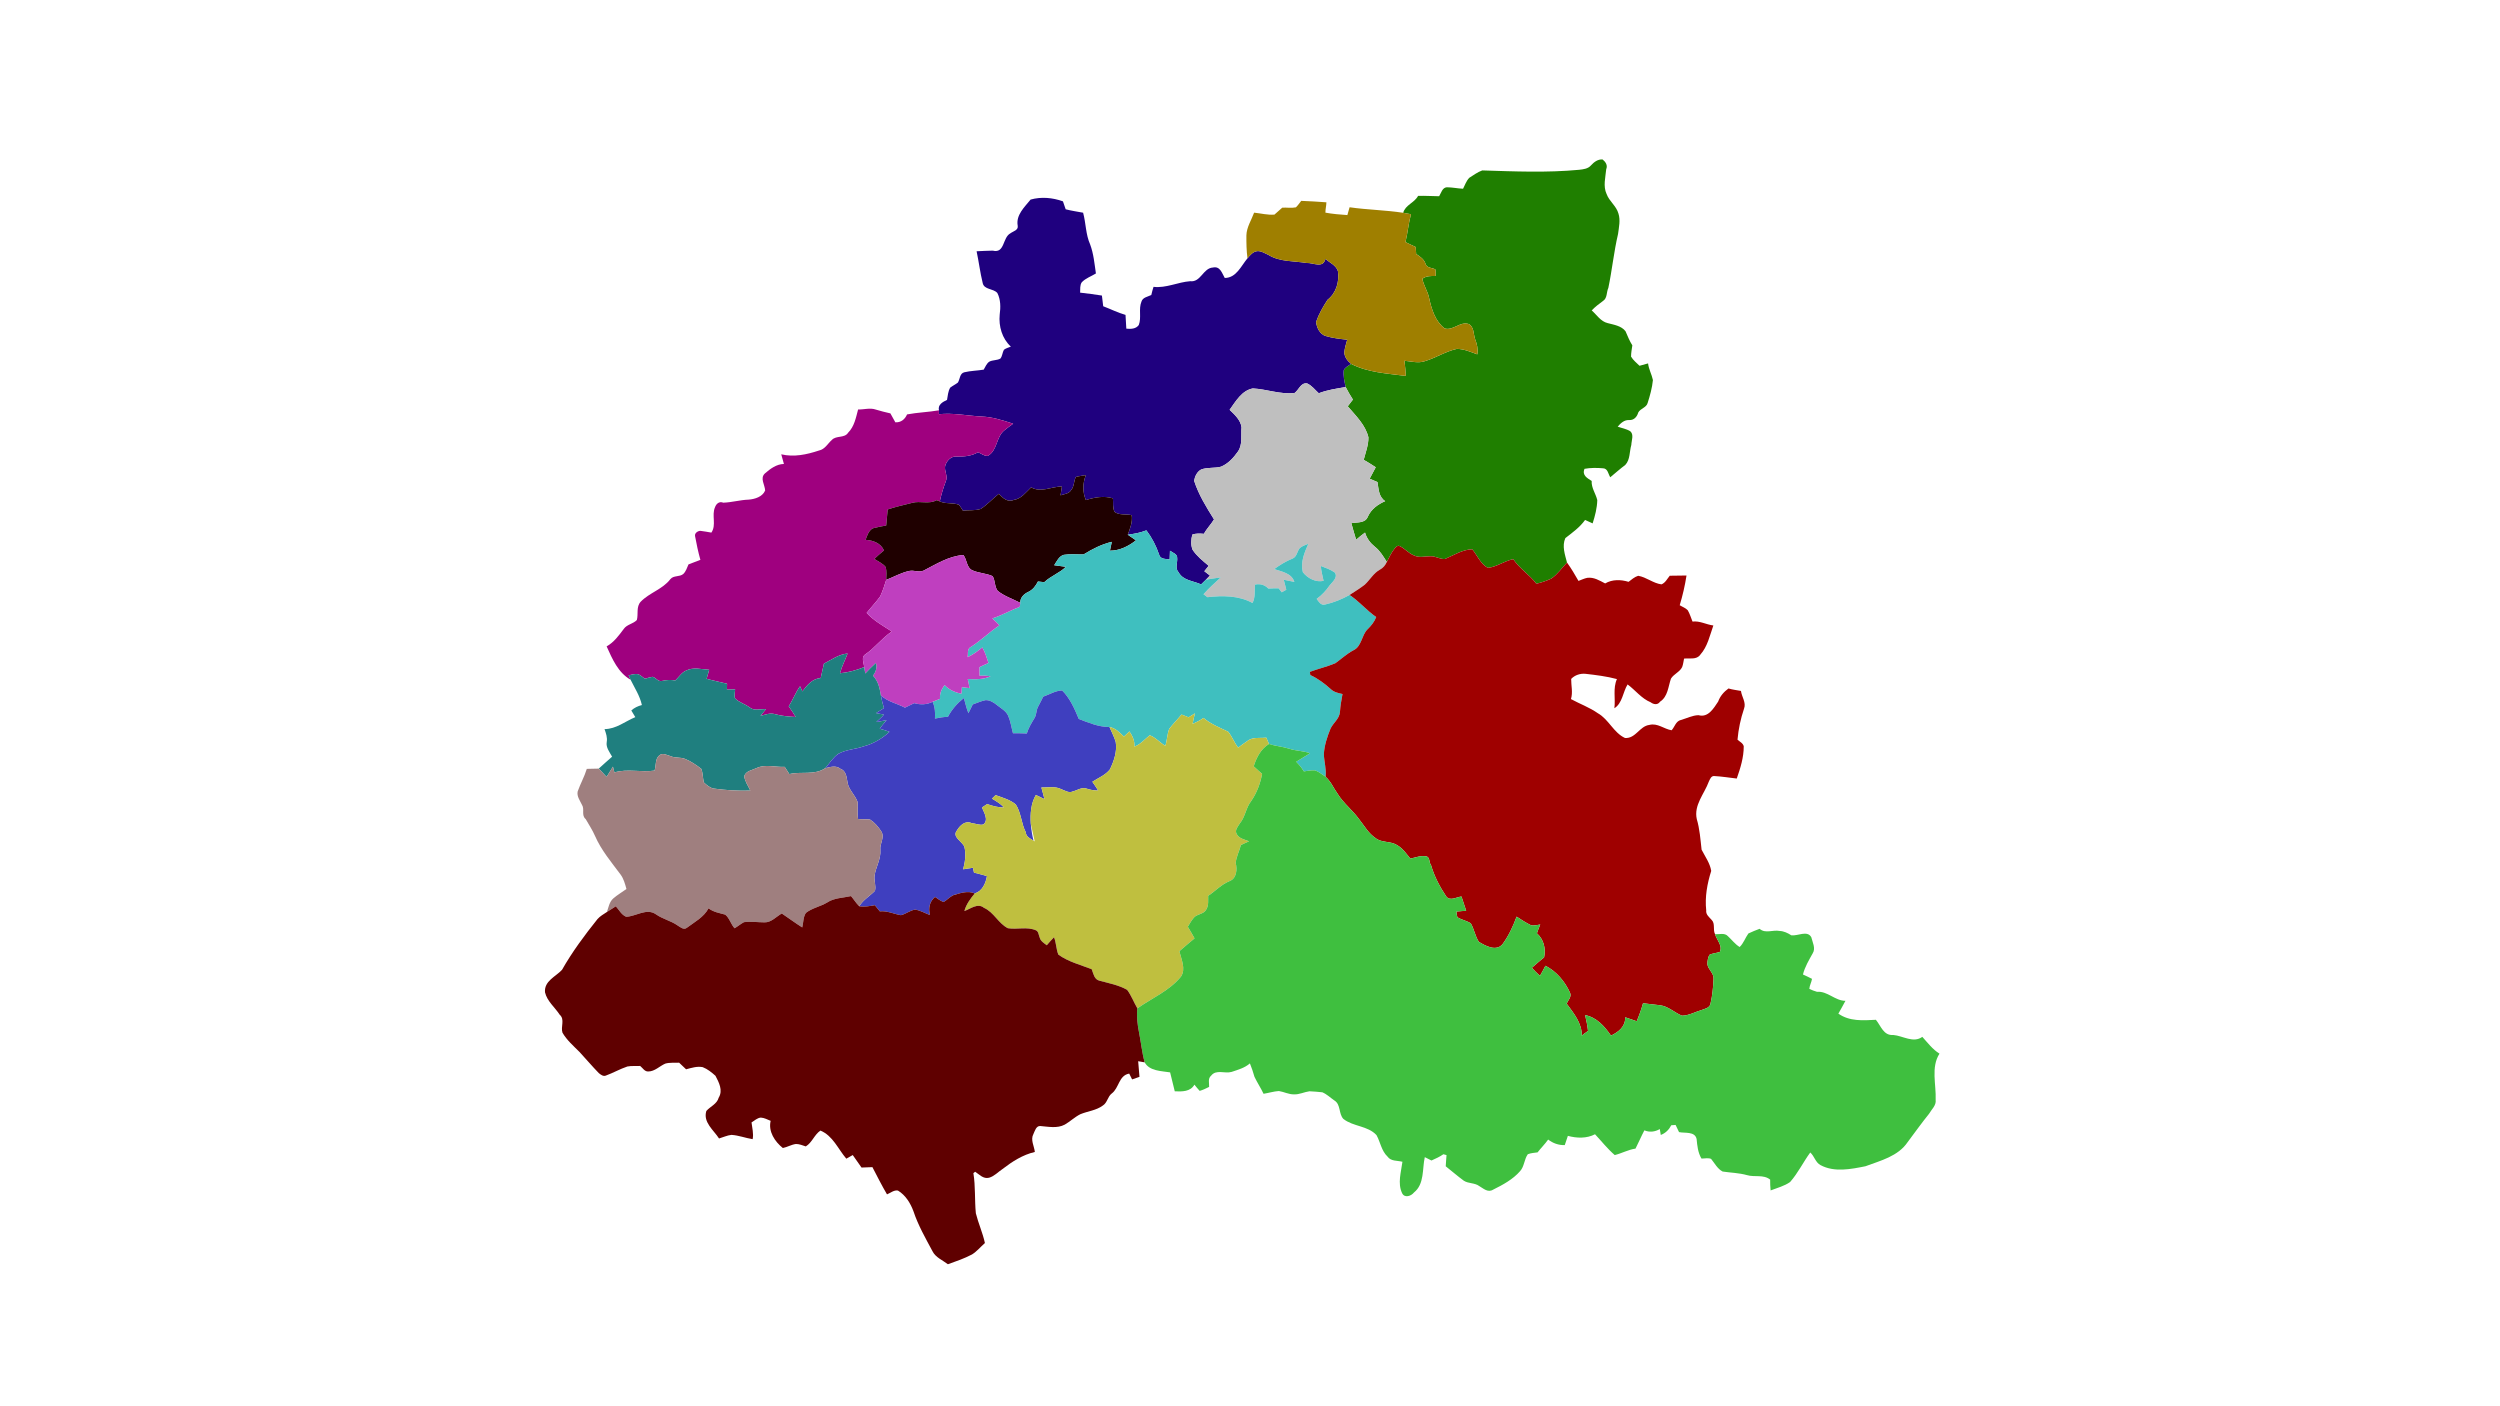 <?xml version="1.0" encoding="UTF-8" ?>
<!DOCTYPE svg PUBLIC "-//W3C//DTD SVG 1.1//EN" "http://www.w3.org/Graphics/SVG/1.1/DTD/svg11.dtd">
<svg width="1920pt" height="1080pt" viewBox="0 0 1920 1080" version="1.1" xmlns="http://www.w3.org/2000/svg">
<g id="#1f7f00ff">
<path fill="#1f7f00" opacity="1.00" d=" M 1221.89 126.99 C 1224.19 124.48 1227.16 122.17 1230.78 122.47 C 1232.98 124.23 1234.90 126.82 1233.57 129.98 C 1233.02 136.20 1231.06 143.00 1233.86 149.00 C 1235.90 154.63 1241.37 158.16 1242.97 164.02 C 1244.59 169.14 1243.33 174.53 1242.66 179.69 C 1239.45 193.36 1238.08 207.37 1235.21 221.11 C 1233.69 224.26 1234.49 228.99 1231.18 231.08 C 1228.10 233.32 1225.08 235.64 1222.44 238.39 C 1226.32 241.83 1229.33 246.88 1234.69 248.15 C 1239.41 249.42 1245.23 250.20 1248.41 254.42 C 1249.99 258.10 1251.48 261.82 1253.63 265.24 C 1253.25 268.11 1252.64 270.96 1252.65 273.87 C 1254.26 276.62 1256.87 278.69 1259.15 280.92 C 1261.33 280.32 1263.53 279.73 1265.72 279.10 C 1266.21 283.57 1268.54 287.54 1269.44 291.87 C 1268.86 297.84 1267.22 303.71 1265.41 309.42 C 1264.45 313.13 1259.86 313.62 1258.18 316.80 C 1257.21 320.25 1254.76 322.84 1251.13 322.60 C 1247.38 322.42 1244.63 325.03 1242.37 327.67 C 1245.56 328.81 1249.05 329.37 1251.99 331.15 C 1255.05 333.74 1252.96 338.27 1252.85 341.71 C 1251.37 346.70 1252.05 353.04 1248.23 357.05 C 1244.24 360.05 1240.52 363.38 1236.67 366.55 C 1235.16 364.13 1234.81 359.83 1231.27 359.66 C 1226.51 359.24 1221.60 359.20 1216.90 360.05 C 1214.81 365.14 1219.18 367.25 1222.40 369.37 C 1222.08 374.71 1225.53 379.08 1226.71 384.06 C 1226.57 390.17 1224.98 396.16 1223.14 401.96 C 1221.21 401.04 1219.26 400.21 1217.35 399.32 C 1213.30 404.99 1207.60 409.05 1202.19 413.25 C 1199.46 419.34 1201.91 426.01 1203.46 432.04 C 1199.50 436.20 1196.21 441.09 1191.41 444.36 C 1187.72 446.10 1183.87 447.35 1179.94 448.33 C 1174.66 441.39 1167.03 436.73 1162.17 429.45 C 1155.38 430.72 1149.51 435.45 1142.68 436.12 C 1137.10 433.24 1134.57 426.56 1130.67 421.85 C 1123.00 422.09 1116.50 426.45 1109.68 429.33 C 1105.92 429.55 1102.54 427.09 1098.77 427.22 C 1094.43 427.18 1089.82 428.64 1085.79 426.52 C 1081.65 424.86 1078.82 421.09 1074.76 419.33 C 1073.23 418.70 1072.16 420.18 1071.22 421.11 C 1068.61 424.22 1066.98 428.01 1065.08 431.57 C 1062.40 427.42 1059.94 423.04 1055.98 419.97 C 1052.41 417.12 1049.60 413.45 1048.35 409.01 C 1045.99 410.76 1043.68 412.56 1041.50 414.52 C 1040.14 410.30 1039.04 406.03 1037.83 401.78 C 1042.35 400.95 1048.54 402.02 1050.53 396.73 C 1053.11 390.97 1058.24 387.32 1063.84 384.88 C 1058.85 381.69 1058.76 375.46 1057.92 370.26 C 1055.87 369.40 1053.87 368.53 1051.91 367.64 C 1053.45 364.71 1055.04 361.80 1056.56 358.86 C 1053.58 356.79 1050.45 354.96 1047.32 353.15 C 1048.77 347.47 1051.06 341.78 1050.94 335.85 C 1048.70 326.36 1041.19 319.24 1035.06 312.04 C 1036.36 310.30 1037.70 308.59 1039.03 306.87 C 1037.08 303.71 1035.12 300.56 1033.46 297.25 C 1032.54 293.02 1031.46 288.64 1032.01 284.31 C 1033.06 281.99 1035.66 280.91 1037.62 279.46 C 1050.64 286.16 1065.47 286.83 1079.69 288.71 C 1079.51 284.81 1079.06 280.94 1078.61 277.07 C 1083.77 277.53 1089.19 279.16 1094.28 277.38 C 1102.73 274.85 1110.24 269.83 1118.91 267.93 C 1124.42 268.03 1129.50 270.27 1134.58 272.15 C 1135.26 268.21 1134.38 264.34 1132.95 260.68 C 1131.52 256.73 1132.23 251.18 1128.03 248.88 C 1121.45 246.54 1115.94 254.25 1109.44 252.23 C 1102.15 246.57 1099.41 237.31 1097.52 228.68 C 1096.48 223.58 1093.28 219.19 1092.39 214.07 C 1095.32 211.85 1099.09 211.92 1102.58 211.95 C 1102.57 210.28 1102.64 208.61 1102.42 206.96 C 1099.87 205.48 1095.72 206.02 1094.79 202.58 C 1093.68 199.03 1090.55 197.06 1087.64 195.09 C 1087.47 193.28 1087.33 191.49 1087.24 189.69 C 1084.62 188.44 1081.96 187.25 1079.40 185.94 C 1081.11 178.86 1081.74 171.56 1083.62 164.52 C 1081.62 164.15 1079.62 163.78 1077.64 163.42 C 1079.35 157.32 1086.32 155.77 1089.10 150.41 C 1094.49 150.31 1099.84 150.63 1105.26 150.71 C 1106.80 148.24 1107.68 144.07 1111.15 143.83 C 1115.33 143.85 1119.44 144.76 1123.63 144.95 C 1125.08 142.11 1126.13 138.91 1128.38 136.57 C 1131.59 134.56 1134.75 132.18 1138.36 130.88 C 1163.12 131.65 1188.02 132.75 1212.76 130.40 C 1216.00 130.04 1219.62 129.65 1221.89 126.99 Z" />
</g>
<g id="#1f007fff">
<path fill="#1f007f" opacity="1.00" d=" M 791.51 153.27 C 799.67 150.97 808.36 151.78 816.34 154.63 C 817.02 156.66 817.74 158.69 818.43 160.73 C 822.84 161.88 827.34 162.51 831.83 163.36 C 834.01 171.38 833.79 180.04 837.22 187.70 C 839.90 194.85 840.55 202.52 841.66 210.02 C 838.05 212.26 833.79 213.64 830.81 216.78 C 829.23 219.09 829.70 222.09 829.53 224.75 C 835.12 225.33 840.70 226.15 846.27 226.99 C 846.61 229.73 846.88 232.44 847.26 235.20 C 852.99 237.38 858.48 240.14 864.40 241.85 C 864.57 245.38 864.75 248.88 865.01 252.41 C 868.38 252.75 872.44 252.70 874.59 249.59 C 876.82 243.84 874.27 237.40 876.64 231.64 C 877.64 228.34 881.45 227.92 884.20 226.57 C 884.73 224.47 885.19 222.35 885.91 220.30 C 895.55 221.42 904.53 216.69 914.04 215.97 C 922.21 217.02 923.96 205.88 931.51 205.46 C 937.12 204.19 938.53 209.93 940.61 213.48 C 949.52 213.41 953.11 204.29 958.06 198.40 C 960.05 195.97 962.37 193.11 965.77 192.86 C 968.81 192.74 971.47 194.57 974.14 195.76 C 982.95 201.23 993.65 200.32 1003.49 201.98 C 1008.36 201.62 1016.14 206.45 1017.87 198.86 C 1021.22 201.75 1026.12 203.73 1027.53 208.25 C 1028.74 216.33 1026.16 225.13 1019.53 230.27 C 1016.09 235.60 1012.79 241.23 1010.75 247.26 C 1011.19 251.59 1013.66 256.83 1018.25 258.09 C 1023.58 259.70 1029.15 260.30 1034.67 260.91 C 1033.73 264.13 1032.71 267.37 1032.41 270.74 C 1032.62 274.37 1034.95 277.27 1037.62 279.46 C 1035.66 280.91 1033.06 281.99 1032.01 284.31 C 1031.46 288.64 1032.54 293.02 1033.46 297.25 C 1026.50 298.47 1019.43 299.42 1012.82 302.02 C 1009.93 299.41 1007.50 296.09 1003.88 294.47 C 998.92 293.69 997.55 299.48 994.23 301.80 C 983.41 303.12 972.90 298.85 962.18 298.32 C 953.66 299.89 948.98 308.32 944.35 314.74 C 948.20 318.48 952.78 322.54 953.50 328.16 C 952.91 334.38 954.53 341.34 950.71 346.81 C 947.36 351.58 943.20 356.15 937.72 358.42 C 932.73 359.77 927.36 358.76 922.50 360.57 C 919.37 362.23 917.63 365.84 917.08 369.21 C 920.51 379.86 926.46 389.50 932.37 398.91 C 930.05 402.76 926.74 405.96 924.62 409.97 C 921.63 409.78 918.52 409.50 915.67 410.60 C 914.74 414.33 914.43 418.56 915.89 422.17 C 919.06 427.09 923.80 430.78 928.24 434.53 C 927.13 435.92 926.01 437.30 924.93 438.70 C 926.35 439.81 927.78 440.92 929.22 442.04 C 928.18 443.06 927.17 444.11 926.18 445.16 C 924.94 446.39 923.67 447.59 922.45 448.83 C 916.56 446.08 908.64 445.93 905.20 439.58 C 902.18 436.39 904.45 432.27 904.09 428.54 C 904.25 425.37 900.57 424.50 898.52 422.97 C 898.41 425.19 898.34 427.43 898.29 429.66 C 895.33 429.14 891.07 429.63 890.19 425.90 C 887.94 419.21 884.68 412.95 880.43 407.31 C 875.85 409.12 870.98 410.03 866.11 410.66 C 867.88 405.82 869.95 400.91 869.13 395.65 C 864.95 394.58 859.64 395.92 855.97 393.13 C 854.40 389.92 855.05 386.19 854.73 382.74 C 847.85 380.60 840.66 381.93 833.96 384.07 C 831.32 377.94 831.47 371.05 833.93 364.90 C 831.30 365.33 828.76 365.60 826.26 366.33 C 824.56 369.51 825.11 373.55 822.62 376.38 C 820.96 379.24 817.25 379.45 814.48 380.41 C 814.80 378.14 815.17 375.88 815.56 373.62 C 807.64 373.61 799.42 378.66 791.93 374.27 C 787.98 378.02 784.29 383.14 778.53 383.95 C 773.73 386.04 770.04 382.32 767.11 379.25 C 762.37 382.99 758.27 387.56 753.21 390.87 C 748.82 392.28 744.05 391.64 739.53 392.20 C 738.55 390.62 737.60 389.00 736.36 387.62 C 731.67 385.90 726.35 387.19 721.75 385.06 C 722.92 379.77 724.50 374.58 726.43 369.51 C 728.17 365.70 725.13 361.81 725.86 357.91 C 726.89 353.93 730.39 350.18 734.80 350.61 C 740.46 350.76 746.13 350.26 751.10 347.32 C 753.57 348.21 755.85 350.39 758.60 350.14 C 766.17 346.01 764.91 335.53 771.39 330.47 C 773.54 328.66 775.83 327.03 778.12 325.41 C 770.14 322.84 762.08 320.16 753.64 319.89 C 742.79 319.28 731.96 316.94 721.08 318.12 C 721.09 317.12 721.10 316.12 721.12 315.12 C 720.07 310.81 724.06 308.64 727.32 307.13 C 727.88 303.96 728.11 300.59 729.72 297.75 C 731.58 296.26 733.79 295.28 735.67 293.80 C 737.31 291.18 737.02 286.73 740.64 285.90 C 745.50 284.74 750.56 284.71 755.48 283.88 C 756.77 281.77 757.64 279.22 759.77 277.77 C 762.42 276.36 765.71 276.87 768.31 275.37 C 769.86 273.46 769.81 270.73 771.03 268.61 C 772.57 267.40 774.56 266.96 776.34 266.20 C 769.59 260.03 766.89 250.56 767.77 241.61 C 768.54 236.09 768.57 230.10 765.96 225.03 C 762.98 221.46 755.68 222.67 754.68 217.22 C 752.72 209.23 751.74 201.02 750.03 192.97 C 754.16 192.65 758.30 192.69 762.45 192.49 C 771.79 194.87 769.85 182.45 775.96 179.21 C 778.10 177.57 782.25 176.84 781.60 173.35 C 780.10 165.15 786.88 159.00 791.51 153.27 Z" />
</g>
<g id="#9f7f00ff">
<path fill="#9f7f00" opacity="1.00" d=" M 999.35 154.26 C 1005.80 154.46 1012.21 154.94 1018.67 155.37 C 1018.64 158.05 1017.88 160.62 1017.93 163.32 C 1023.49 164.33 1029.10 164.79 1034.78 165.18 C 1035.34 163.18 1035.92 161.19 1036.48 159.18 C 1050.14 161.16 1063.98 161.31 1077.64 163.42 C 1079.62 163.78 1081.62 164.15 1083.62 164.52 C 1081.74 171.56 1081.11 178.86 1079.40 185.94 C 1081.96 187.25 1084.62 188.44 1087.24 189.69 C 1087.33 191.49 1087.47 193.28 1087.64 195.09 C 1090.55 197.06 1093.68 199.03 1094.79 202.58 C 1095.72 206.02 1099.87 205.48 1102.42 206.96 C 1102.64 208.61 1102.57 210.28 1102.58 211.95 C 1099.09 211.92 1095.32 211.85 1092.39 214.07 C 1093.28 219.19 1096.48 223.58 1097.52 228.68 C 1099.41 237.31 1102.15 246.57 1109.44 252.23 C 1115.94 254.25 1121.45 246.54 1128.03 248.88 C 1132.23 251.18 1131.52 256.73 1132.95 260.68 C 1134.38 264.34 1135.26 268.21 1134.58 272.15 C 1129.50 270.27 1124.42 268.03 1118.91 267.93 C 1110.24 269.83 1102.73 274.85 1094.28 277.38 C 1089.19 279.16 1083.77 277.53 1078.61 277.07 C 1079.06 280.94 1079.51 284.81 1079.69 288.71 C 1065.47 286.83 1050.64 286.16 1037.62 279.46 C 1034.95 277.27 1032.62 274.37 1032.41 270.74 C 1032.71 267.37 1033.73 264.13 1034.67 260.91 C 1029.15 260.30 1023.58 259.70 1018.25 258.09 C 1013.66 256.83 1011.19 251.59 1010.75 247.26 C 1012.79 241.23 1016.09 235.60 1019.53 230.27 C 1026.16 225.13 1028.74 216.33 1027.53 208.25 C 1026.12 203.73 1021.22 201.75 1017.87 198.86 C 1016.14 206.45 1008.36 201.62 1003.49 201.98 C 993.65 200.32 982.95 201.23 974.14 195.76 C 971.47 194.57 968.81 192.74 965.77 192.86 C 962.37 193.11 960.05 195.97 958.06 198.40 C 957.29 192.57 957.19 186.67 957.23 180.80 C 957.39 174.51 961.05 169.09 963.16 163.33 C 968.33 163.83 973.54 165.27 978.78 164.81 C 980.28 163.48 983.28 160.82 984.78 159.48 C 988.23 159.28 991.84 159.96 995.27 159.23 C 996.81 157.73 998.02 155.95 999.35 154.26 Z" />
</g>
<g id="#bfbfbfff">
<path fill="#bfbfbf" opacity="1.00" d=" M 994.23 301.80 C 997.55 299.48 998.92 293.69 1003.88 294.47 C 1007.50 296.09 1009.93 299.41 1012.82 302.02 C 1019.43 299.42 1026.50 298.47 1033.46 297.25 C 1035.12 300.56 1037.08 303.71 1039.03 306.87 C 1037.70 308.59 1036.36 310.30 1035.06 312.04 C 1041.19 319.24 1048.70 326.36 1050.94 335.85 C 1051.06 341.78 1048.77 347.47 1047.32 353.15 C 1050.45 354.96 1053.58 356.79 1056.56 358.86 C 1055.04 361.80 1053.45 364.71 1051.91 367.64 C 1053.87 368.53 1055.87 369.40 1057.92 370.26 C 1058.76 375.46 1058.85 381.69 1063.84 384.88 C 1058.24 387.32 1053.11 390.97 1050.53 396.73 C 1048.54 402.02 1042.35 400.95 1037.83 401.78 C 1039.04 406.03 1040.14 410.30 1041.50 414.52 C 1043.68 412.56 1045.99 410.76 1048.35 409.01 C 1049.60 413.45 1052.41 417.12 1055.98 419.97 C 1059.94 423.04 1062.40 427.42 1065.08 431.57 C 1063.98 433.99 1062.32 436.15 1059.92 437.39 C 1054.95 440.08 1052.17 445.28 1048.16 449.03 C 1044.42 451.92 1040.39 454.37 1036.44 456.95 C 1030.53 460.21 1024.17 462.87 1017.57 464.29 C 1014.44 465.17 1012.74 462.03 1011.20 459.95 C 1015.07 457.15 1018.34 453.68 1021.04 449.75 C 1023.17 446.93 1027.67 443.70 1025.18 439.76 C 1021.97 437.42 1018.10 436.10 1014.41 434.68 C 1014.59 438.57 1015.78 442.30 1016.51 446.11 C 1010.47 447.41 1004.28 444.15 1000.60 439.47 C 998.59 432.04 1001.78 424.39 1004.80 417.66 C 1002.51 418.57 1000.05 419.32 998.19 420.99 C 996.12 423.51 996.00 427.77 992.57 429.03 C 987.55 431.02 982.97 433.92 978.60 437.06 C 984.38 439.03 991.95 440.16 994.08 446.90 C 991.35 446.42 988.64 445.87 985.94 445.27 C 986.58 447.81 987.22 450.36 987.88 452.91 C 986.70 453.57 985.54 454.23 984.38 454.90 C 983.55 453.88 982.76 452.87 982.01 451.82 C 979.35 451.80 976.71 451.86 974.07 452.02 C 971.34 449.14 967.69 448.12 963.83 448.99 C 963.43 453.68 964.21 458.75 961.92 463.09 C 951.39 457.30 938.95 457.30 927.31 458.65 C 926.29 457.89 925.28 457.13 924.29 456.37 C 928.41 451.77 932.96 447.61 937.53 443.47 C 933.75 444.05 929.94 444.46 926.18 445.16 C 927.17 444.11 928.18 443.06 929.22 442.04 C 927.78 440.92 926.35 439.81 924.93 438.70 C 926.01 437.30 927.13 435.92 928.24 434.53 C 923.80 430.78 919.06 427.09 915.89 422.17 C 914.43 418.56 914.74 414.33 915.67 410.60 C 918.52 409.50 921.63 409.78 924.62 409.97 C 926.74 405.96 930.05 402.76 932.37 398.91 C 926.46 389.50 920.51 379.86 917.08 369.21 C 917.63 365.84 919.37 362.23 922.50 360.57 C 927.36 358.76 932.73 359.77 937.72 358.42 C 943.20 356.15 947.36 351.58 950.71 346.81 C 954.53 341.34 952.91 334.38 953.50 328.16 C 952.78 322.54 948.20 318.48 944.35 314.74 C 948.98 308.32 953.66 299.89 962.18 298.32 C 972.90 298.85 983.41 303.12 994.23 301.80 Z" />
</g>
<g id="#9f007fff">
<path fill="#9f007f" opacity="1.00" d=" M 659.02 314.48 C 663.51 314.61 668.21 313.00 672.62 314.56 C 676.31 315.70 680.04 316.61 683.82 317.48 C 685.10 319.76 686.37 322.04 687.62 324.34 C 691.98 324.59 695.04 321.96 696.62 318.27 C 704.73 316.74 713.00 316.53 721.12 315.12 C 721.10 316.12 721.09 317.12 721.08 318.12 C 731.96 316.94 742.79 319.28 753.64 319.89 C 762.08 320.16 770.14 322.84 778.12 325.41 C 775.83 327.03 773.54 328.66 771.39 330.47 C 764.91 335.53 766.17 346.01 758.60 350.14 C 755.85 350.39 753.57 348.21 751.10 347.32 C 746.13 350.26 740.46 350.76 734.80 350.61 C 730.39 350.18 726.89 353.93 725.86 357.91 C 725.13 361.81 728.17 365.70 726.43 369.51 C 724.50 374.58 722.92 379.77 721.75 385.06 C 720.93 384.75 720.13 384.44 719.33 384.14 C 713.47 387.50 706.69 384.43 700.52 386.20 C 694.24 387.80 687.90 389.19 681.75 391.26 C 681.47 394.34 680.90 400.50 680.61 403.58 C 677.16 404.21 673.67 404.81 670.31 405.75 C 667.04 407.63 665.98 411.35 664.75 414.62 C 670.45 414.89 676.46 417.13 678.89 422.74 C 676.35 424.83 673.85 426.95 671.49 429.24 C 674.46 431.21 677.94 432.69 680.25 435.50 C 681.03 438.67 680.76 442.06 680.62 445.32 C 679.32 449.63 677.87 453.94 675.98 458.03 C 672.80 462.46 668.98 466.42 665.59 470.69 C 671.03 476.74 678.22 480.58 684.92 485.01 C 677.29 490.02 671.98 497.58 664.41 502.65 C 661.17 504.90 663.51 509.24 663.66 512.35 C 657.72 514.77 651.49 516.43 645.11 517.06 C 646.46 511.77 649.06 506.96 650.97 501.88 C 644.20 502.55 638.61 506.64 632.76 509.69 C 631.96 513.36 631.07 517.02 630.30 520.72 C 623.73 521.30 619.90 526.26 616.21 531.00 C 615.63 529.66 615.04 528.34 614.44 527.03 C 610.95 531.81 609.00 537.50 605.73 542.42 C 607.64 545.09 609.41 547.85 611.14 550.65 C 605.71 550.33 600.24 549.94 595.00 548.41 C 591.30 547.36 587.58 548.90 584.03 549.81 C 585.46 548.11 586.87 546.38 588.26 544.64 C 584.06 544.40 579.25 546.24 575.66 543.26 C 572.06 540.60 567.38 539.47 564.34 536.13 C 563.94 533.91 564.44 531.63 564.58 529.41 C 562.48 529.53 560.38 529.57 558.28 529.63 C 558.31 528.12 558.35 526.62 558.40 525.12 C 553.16 523.79 547.86 522.78 542.67 521.31 C 543.32 518.99 543.96 516.69 544.67 514.40 C 538.85 514.03 532.53 512.21 527.03 514.96 C 523.41 516.47 521.37 520.07 518.59 522.65 C 515.20 521.89 511.73 522.22 508.37 522.97 C 505.42 523.78 503.71 520.36 501.14 519.79 C 499.15 520.09 497.24 520.75 495.32 521.28 C 493.11 519.93 491.17 517.42 488.36 517.65 C 486.46 517.73 484.62 518.26 482.78 518.67 C 483.27 519.79 483.78 520.91 484.29 522.03 C 474.72 516.63 470.21 505.99 465.89 496.42 C 471.52 493.29 475.29 488.04 479.07 482.99 C 481.50 479.52 486.27 479.15 489.10 476.19 C 490.37 471.56 488.43 466.02 492.09 462.10 C 498.80 455.18 508.91 452.56 514.86 444.76 C 517.32 441.75 521.96 443.24 524.78 440.80 C 526.82 438.82 527.65 436.00 528.76 433.47 C 531.79 432.30 534.88 431.20 537.90 429.96 C 536.20 423.95 534.93 417.82 533.80 411.69 C 533.40 409.43 535.78 407.81 537.78 407.68 C 540.61 407.95 543.50 408.60 546.34 409.04 C 550.39 403.15 546.35 395.76 549.14 389.53 C 550.01 387.04 552.30 384.75 555.46 386.06 C 562.00 385.86 568.33 383.95 574.88 383.72 C 579.71 383.36 585.56 381.57 587.63 376.73 C 587.48 372.35 583.40 367.26 587.51 363.55 C 591.58 359.99 596.42 356.43 602.05 356.32 C 601.38 353.85 600.69 351.38 600.00 348.91 C 609.75 351.25 619.68 349.09 629.03 345.98 C 633.51 345.10 635.72 340.64 638.89 337.86 C 642.23 334.26 648.62 336.71 651.36 332.32 C 656.14 327.56 657.35 320.73 659.02 314.48 Z" />
</g>
<g id="#1f0000ff">
<path fill="#1f0000" opacity="1.00" d=" M 826.26 366.33 C 828.76 365.60 831.30 365.33 833.93 364.90 C 831.47 371.05 831.32 377.94 833.96 384.07 C 840.66 381.93 847.85 380.60 854.73 382.74 C 855.05 386.19 854.40 389.92 855.97 393.13 C 859.64 395.92 864.95 394.58 869.13 395.65 C 869.95 400.91 867.88 405.82 866.11 410.66 C 868.20 412.12 870.28 413.58 872.42 414.99 C 866.62 419.51 859.96 422.93 852.43 422.92 C 852.91 420.66 853.39 418.39 853.87 416.13 C 846.11 417.95 838.92 421.64 832.18 425.80 C 827.13 425.87 822.03 425.30 817.02 426.11 C 813.25 427.14 811.60 431.11 809.62 434.10 C 812.60 434.50 815.61 434.84 818.59 435.31 C 813.72 440.17 806.96 442.35 802.01 447.12 C 800.38 446.94 798.76 446.74 797.15 446.58 C 795.45 449.98 793.09 453.07 789.54 454.68 C 786.21 456.26 783.45 459.06 783.55 462.98 C 777.76 459.95 771.30 457.93 766.20 453.74 C 763.74 450.54 764.42 445.93 762.36 442.50 C 757.54 440.28 752.04 440.24 747.17 438.16 C 742.24 436.32 742.81 429.89 739.88 426.25 C 728.68 427.05 719.01 433.27 709.27 438.24 C 705.79 439.84 701.99 437.72 698.39 438.48 C 692.13 439.76 686.54 443.08 680.62 445.32 C 680.76 442.06 681.03 438.67 680.25 435.50 C 677.94 432.69 674.46 431.21 671.49 429.24 C 673.85 426.95 676.35 424.83 678.89 422.74 C 676.46 417.13 670.45 414.89 664.75 414.62 C 665.98 411.35 667.04 407.63 670.31 405.75 C 673.67 404.81 677.16 404.21 680.61 403.58 C 680.90 400.50 681.47 394.34 681.75 391.26 C 687.90 389.19 694.24 387.80 700.52 386.20 C 706.69 384.43 713.47 387.50 719.33 384.14 C 720.13 384.44 720.93 384.75 721.75 385.06 C 726.35 387.19 731.67 385.90 736.36 387.62 C 737.60 389.00 738.55 390.62 739.53 392.20 C 744.05 391.64 748.82 392.28 753.21 390.87 C 758.27 387.56 762.37 382.99 767.11 379.25 C 770.04 382.32 773.73 386.04 778.53 383.95 C 784.29 383.14 787.98 378.02 791.93 374.27 C 799.42 378.66 807.64 373.61 815.56 373.62 C 815.17 375.88 814.80 378.14 814.48 380.41 C 817.25 379.45 820.96 379.24 822.62 376.38 C 825.11 373.55 824.56 369.51 826.26 366.33 Z" />
</g>
<g id="#3fbfbfff">
<path fill="#3fbfbf" opacity="1.00" d=" M 866.11 410.66 C 870.98 410.03 875.85 409.12 880.43 407.31 C 884.68 412.95 887.94 419.21 890.19 425.90 C 891.07 429.63 895.33 429.14 898.29 429.66 C 898.34 427.43 898.41 425.19 898.52 422.97 C 900.57 424.50 904.25 425.37 904.09 428.54 C 904.45 432.27 902.18 436.39 905.20 439.58 C 908.64 445.93 916.56 446.08 922.45 448.83 C 923.67 447.59 924.94 446.39 926.18 445.16 C 929.94 444.46 933.75 444.05 937.53 443.47 C 932.96 447.61 928.41 451.77 924.29 456.37 C 925.28 457.13 926.29 457.89 927.31 458.65 C 938.95 457.30 951.39 457.30 961.92 463.09 C 964.21 458.75 963.43 453.68 963.83 448.99 C 967.69 448.12 971.34 449.14 974.07 452.02 C 976.71 451.86 979.35 451.80 982.01 451.82 C 982.76 452.87 983.55 453.88 984.38 454.90 C 985.54 454.23 986.70 453.57 987.88 452.91 C 987.22 450.36 986.58 447.81 985.94 445.27 C 988.64 445.87 991.35 446.42 994.08 446.90 C 991.95 440.16 984.38 439.03 978.60 437.06 C 982.97 433.92 987.55 431.02 992.57 429.03 C 996.00 427.77 996.12 423.51 998.19 420.99 C 1000.05 419.32 1002.51 418.57 1004.80 417.66 C 1001.78 424.39 998.59 432.04 1000.60 439.47 C 1004.28 444.15 1010.47 447.41 1016.51 446.11 C 1015.78 442.30 1014.59 438.57 1014.41 434.68 C 1018.10 436.10 1021.97 437.42 1025.18 439.76 C 1027.67 443.70 1023.17 446.93 1021.04 449.75 C 1018.34 453.68 1015.07 457.15 1011.20 459.95 C 1012.74 462.03 1014.44 465.17 1017.57 464.29 C 1024.17 462.87 1030.53 460.21 1036.44 456.95 C 1043.92 461.81 1049.58 468.86 1056.93 473.89 C 1055.52 477.58 1053.05 480.63 1050.23 483.33 C 1045.62 487.94 1045.88 496.35 1039.47 499.40 C 1034.38 502.06 1030.19 506.04 1025.56 509.35 C 1019.20 512.07 1012.42 513.57 1005.96 516.00 C 1006.05 516.61 1006.23 517.83 1006.32 518.44 C 1012.11 521.08 1017.21 524.90 1021.92 529.14 C 1024.37 531.57 1027.78 532.32 1031.04 533.01 C 1030.18 537.58 1029.39 542.16 1029.08 546.81 C 1028.69 552.00 1023.92 555.15 1021.83 559.60 C 1019.32 565.83 1017.11 572.33 1016.73 579.10 C 1016.88 584.94 1018.74 590.68 1018.06 596.56 C 1015.34 594.84 1012.88 592.55 1009.77 591.64 C 1006.95 591.37 1004.16 592.08 1001.38 592.43 C 999.74 589.72 997.71 587.28 995.48 585.04 C 999.03 582.87 1002.52 580.67 1006.10 578.51 C 1000.97 576.58 995.36 576.77 990.19 575.02 C 985.07 573.40 979.67 573.01 974.56 571.38 C 973.87 569.76 973.19 568.14 972.53 566.52 C 967.46 567.06 961.63 565.75 957.47 569.47 C 955.21 570.98 953.05 572.59 950.88 574.22 C 947.98 570.35 946.24 565.70 943.26 561.96 C 936.74 558.85 929.91 556.09 924.31 551.41 C 921.68 553.27 918.77 554.64 915.89 556.03 C 916.41 553.28 917.02 550.55 917.71 547.84 C 916.07 548.85 914.45 549.87 912.84 550.90 C 911.02 550.18 909.21 549.48 907.41 548.76 C 904.35 552.53 900.86 555.95 897.94 559.83 C 896.33 563.98 896.39 568.57 894.96 572.79 C 890.83 570.35 887.55 566.42 883.05 564.69 C 879.11 567.65 875.97 571.77 871.15 573.42 C 871.64 569.11 869.71 565.21 867.41 561.73 C 865.98 563.05 864.58 564.39 863.18 565.73 C 859.95 562.67 856.70 559.11 852.08 558.36 C 843.73 558.34 836.13 555.10 828.50 552.14 C 825.26 544.36 821.76 536.27 815.72 530.28 C 810.50 530.38 806.03 533.41 801.22 535.02 C 799.95 537.75 798.46 540.38 797.10 543.07 C 795.76 545.70 796.12 548.91 794.52 551.45 C 792.22 555.24 789.90 559.06 788.59 563.32 C 785.01 563.22 781.50 563.07 777.95 563.15 C 776.72 558.63 776.13 553.94 774.24 549.64 C 772.49 545.86 768.61 543.91 765.52 541.41 C 763.10 539.40 760.19 537.66 756.95 537.72 C 753.53 538.38 750.35 539.91 747.06 541.03 C 745.92 543.23 744.94 545.55 743.75 547.74 C 742.22 543.97 741.33 539.98 740.24 536.07 C 735.28 540.02 730.94 544.88 728.02 550.54 C 724.64 550.60 721.32 551.18 718.03 551.87 C 718.37 547.49 718.06 543.03 716.25 538.97 C 718.16 538.23 720.06 537.47 721.97 536.71 C 721.46 532.75 723.14 529.20 725.44 526.10 C 728.92 529.75 733.47 531.86 738.39 532.75 C 738.50 531.07 738.62 529.40 738.73 527.73 C 740.73 527.91 742.71 528.20 744.70 528.48 C 744.12 526.17 743.71 523.82 743.24 521.49 C 749.16 521.81 755.30 521.89 760.81 519.34 C 757.97 518.92 755.10 518.80 752.25 518.96 C 752.15 516.75 752.12 514.56 752.17 512.39 C 754.46 511.23 756.83 510.27 759.15 509.16 C 757.74 505.13 756.62 500.91 754.39 497.23 C 750.89 500.08 747.29 502.83 743.15 504.70 C 743.60 502.26 742.71 498.99 744.93 497.26 C 753.00 492.31 759.68 485.50 767.53 480.25 C 765.75 478.44 763.94 476.68 762.13 474.93 C 769.42 472.59 776.06 468.75 783.20 465.99 C 783.30 464.98 783.42 463.98 783.55 462.98 C 783.45 459.06 786.21 456.26 789.54 454.68 C 793.09 453.07 795.45 449.98 797.15 446.58 C 798.76 446.74 800.38 446.94 802.01 447.12 C 806.96 442.35 813.72 440.17 818.59 435.31 C 815.61 434.84 812.60 434.50 809.62 434.10 C 811.60 431.11 813.25 427.14 817.02 426.11 C 822.03 425.30 827.13 425.87 832.18 425.80 C 838.92 421.64 846.11 417.95 853.87 416.13 C 853.39 418.39 852.91 420.66 852.43 422.92 C 859.96 422.93 866.62 419.51 872.42 414.99 C 870.28 413.58 868.20 412.12 866.11 410.66 Z" />
</g>
<g id="#9f0000fe">
<path fill="#9f0000" opacity="1.00" d=" M 1071.22 421.11 C 1072.16 420.18 1073.23 418.70 1074.76 419.33 C 1078.82 421.09 1081.65 424.86 1085.79 426.52 C 1089.82 428.64 1094.43 427.18 1098.77 427.22 C 1102.54 427.09 1105.92 429.55 1109.68 429.33 C 1116.50 426.45 1123.00 422.09 1130.67 421.85 C 1134.57 426.56 1137.10 433.24 1142.68 436.12 C 1149.51 435.45 1155.38 430.72 1162.17 429.45 C 1167.03 436.73 1174.66 441.39 1179.94 448.33 C 1183.87 447.35 1187.72 446.10 1191.41 444.36 C 1196.21 441.09 1199.50 436.20 1203.46 432.04 C 1206.72 436.53 1209.53 441.31 1212.28 446.14 C 1214.50 445.34 1216.65 444.25 1218.99 443.78 C 1224.10 443.08 1228.46 445.87 1232.75 448.08 C 1238.23 444.87 1244.81 445.03 1250.73 446.85 C 1253.04 445.11 1255.29 443.09 1258.11 442.21 C 1264.41 443.22 1269.56 447.96 1276.00 448.79 C 1278.96 447.67 1280.44 444.48 1282.38 442.16 C 1286.61 442.06 1290.95 442.00 1295.24 441.99 C 1294.05 449.72 1292.28 457.33 1290.02 464.81 C 1292.07 466.09 1294.52 466.88 1296.20 468.69 C 1297.80 471.39 1298.65 474.47 1299.85 477.37 C 1305.42 476.65 1310.43 479.70 1315.86 480.37 C 1313.12 488.05 1311.43 496.57 1305.81 502.82 C 1302.99 506.90 1297.54 505.33 1293.37 505.80 C 1292.90 507.96 1292.69 510.20 1291.90 512.29 C 1290.05 516.13 1285.47 517.62 1283.30 521.18 C 1281.16 527.30 1280.96 534.98 1274.90 538.92 C 1273.09 541.62 1269.94 541.05 1267.72 539.36 C 1260.61 536.44 1256.02 530.07 1249.98 525.64 C 1246.40 531.43 1246.01 540.14 1239.84 543.92 C 1240.81 536.43 1238.60 528.69 1241.80 521.53 C 1233.95 519.43 1225.86 518.43 1217.81 517.51 C 1213.77 517.05 1209.47 518.43 1206.66 521.41 C 1206.62 526.58 1208.08 531.81 1206.49 536.89 C 1213.33 540.62 1220.76 543.27 1227.17 547.78 C 1235.50 552.45 1239.23 562.74 1248.01 566.78 C 1256.26 567.32 1259.14 557.69 1266.73 556.73 C 1273.02 555.09 1277.95 559.92 1283.81 560.85 C 1286.19 558.23 1287.00 553.90 1290.88 552.95 C 1295.36 551.73 1299.73 549.35 1304.47 549.26 C 1311.92 551.36 1316.13 543.90 1319.55 538.80 C 1321.04 534.63 1323.93 531.32 1327.48 528.74 C 1330.60 529.68 1333.83 530.04 1337.06 530.64 C 1337.65 535.25 1341.25 539.56 1339.40 544.32 C 1336.80 552.01 1335.11 559.98 1334.41 568.07 C 1336.07 569.62 1338.65 570.75 1339.19 573.15 C 1339.22 581.66 1336.63 589.96 1333.83 597.92 C 1328.11 597.25 1322.40 596.33 1316.66 596.01 C 1314.15 595.70 1313.22 598.52 1312.35 600.33 C 1308.92 609.74 1300.72 618.30 1303.13 629.07 C 1305.39 636.72 1305.93 644.68 1306.82 652.55 C 1309.51 657.85 1313.26 662.86 1314.22 668.87 C 1311.12 678.68 1309.26 688.85 1310.38 699.19 C 1309.97 702.38 1312.70 704.40 1314.58 706.53 C 1317.44 709.39 1315.36 713.99 1317.15 717.42 C 1318.43 721.90 1323.21 726.33 1320.79 731.15 C 1318.15 731.97 1315.27 732.09 1312.79 733.34 C 1311.70 735.48 1311.34 737.89 1311.24 740.32 C 1311.69 744.58 1316.36 747.33 1316.00 751.81 C 1315.75 758.19 1315.11 764.62 1313.65 770.85 C 1313.07 774.13 1309.38 774.69 1306.80 775.71 C 1301.76 777.18 1297.06 779.98 1291.70 780.06 C 1285.96 777.66 1281.22 772.82 1274.88 772.03 C 1270.55 771.41 1266.17 771.14 1261.85 770.48 C 1260.54 775.20 1258.90 779.82 1256.99 784.32 C 1253.96 783.32 1251.09 782.35 1248.13 781.26 C 1248.43 788.44 1242.94 792.62 1237.24 795.36 C 1232.36 788.29 1226.24 781.30 1217.37 779.61 C 1218.26 783.63 1219.20 787.62 1219.59 791.74 C 1218.11 793.06 1216.08 793.97 1214.82 795.47 C 1214.96 785.64 1208.58 778.19 1203.18 770.77 C 1204.36 768.16 1207.28 765.33 1205.74 762.30 C 1201.76 753.69 1195.42 746.06 1186.89 741.70 C 1185.59 744.35 1184.10 746.89 1182.68 749.47 C 1180.51 747.49 1178.42 745.44 1176.47 743.25 C 1179.55 740.52 1182.66 737.85 1185.87 735.25 C 1187.34 728.47 1185.55 721.45 1180.35 716.77 C 1181.12 714.49 1181.97 712.25 1182.91 710.04 C 1180.61 710.28 1178.29 711.10 1175.98 710.69 C 1172.03 708.74 1168.39 706.40 1164.76 703.98 C 1162.03 711.37 1158.68 718.68 1154.01 725.05 C 1149.15 731.06 1140.74 726.38 1135.74 723.33 C 1132.92 719.00 1132.18 713.63 1129.59 709.17 C 1126.42 707.09 1122.58 706.44 1119.34 704.54 C 1118.81 703.11 1118.73 701.56 1118.50 700.07 C 1121.01 699.92 1123.52 699.70 1126.03 699.44 C 1124.85 695.77 1123.64 692.13 1122.40 688.50 C 1118.69 688.96 1113.65 692.27 1110.73 688.50 C 1105.73 681.04 1101.50 672.97 1099.00 664.31 C 1097.41 662.71 1098.36 658.27 1095.43 657.71 C 1091.28 656.87 1087.17 658.56 1083.16 659.43 C 1080.07 655.68 1077.27 651.50 1072.95 649.06 C 1067.92 645.78 1061.15 647.45 1056.37 643.62 C 1050.94 640.00 1047.77 634.15 1043.80 629.17 C 1038.81 622.24 1031.87 617.00 1027.34 609.72 C 1024.20 605.36 1022.15 600.19 1018.06 596.56 C 1018.74 590.68 1016.88 584.94 1016.73 579.10 C 1017.11 572.33 1019.32 565.83 1021.83 559.60 C 1023.92 555.15 1028.69 552.00 1029.08 546.81 C 1029.39 542.16 1030.18 537.58 1031.04 533.01 C 1027.78 532.32 1024.37 531.57 1021.92 529.14 C 1017.21 524.90 1012.11 521.08 1006.32 518.44 C 1006.23 517.83 1006.05 516.61 1005.96 516.00 C 1012.42 513.57 1019.20 512.07 1025.56 509.35 C 1030.19 506.04 1034.38 502.06 1039.47 499.40 C 1045.88 496.35 1045.62 487.94 1050.23 483.33 C 1053.05 480.63 1055.52 477.58 1056.93 473.89 C 1049.58 468.86 1043.92 461.81 1036.44 456.95 C 1040.39 454.37 1044.42 451.92 1048.16 449.03 C 1052.17 445.28 1054.95 440.08 1059.92 437.39 C 1062.32 436.15 1063.98 433.99 1065.08 431.57 C 1066.98 428.01 1068.61 424.22 1071.22 421.11 Z" />
</g>
<g id="#bf3fbffe">
<path fill="#bf3fbf" opacity="1.00" d=" M 709.27 438.24 C 719.01 433.27 728.68 427.05 739.88 426.25 C 742.81 429.89 742.24 436.32 747.17 438.16 C 752.04 440.24 757.54 440.28 762.36 442.50 C 764.42 445.93 763.74 450.54 766.20 453.74 C 771.30 457.93 777.76 459.95 783.55 462.98 C 783.42 463.98 783.30 464.98 783.20 465.99 C 776.06 468.75 769.42 472.59 762.13 474.93 C 763.94 476.68 765.75 478.44 767.53 480.25 C 759.68 485.50 753.00 492.31 744.93 497.26 C 742.71 498.99 743.60 502.26 743.15 504.70 C 747.29 502.83 750.89 500.08 754.39 497.23 C 756.62 500.91 757.74 505.13 759.15 509.16 C 756.83 510.27 754.46 511.23 752.17 512.39 C 752.12 514.56 752.15 516.75 752.25 518.96 C 755.10 518.80 757.97 518.92 760.81 519.34 C 755.30 521.89 749.16 521.81 743.24 521.49 C 743.71 523.82 744.12 526.17 744.70 528.48 C 742.71 528.20 740.73 527.91 738.73 527.73 C 738.62 529.40 738.50 531.07 738.39 532.75 C 733.47 531.86 728.92 529.75 725.44 526.10 C 723.14 529.20 721.46 532.75 721.97 536.71 C 720.06 537.47 718.16 538.23 716.25 538.97 C 711.85 541.26 706.88 541.37 702.15 540.03 C 699.74 541.16 697.37 542.33 694.99 543.49 C 688.88 540.20 681.73 538.96 676.51 534.07 C 675.64 528.65 674.47 523.04 670.48 518.98 C 672.55 516.08 673.83 512.71 672.67 509.16 C 669.79 511.69 667.16 514.48 664.53 517.27 C 664.23 515.62 663.95 513.99 663.66 512.35 C 663.51 509.24 661.17 504.90 664.41 502.65 C 671.98 497.58 677.29 490.02 684.92 485.01 C 678.22 480.58 671.03 476.74 665.59 470.69 C 668.98 466.42 672.80 462.46 675.98 458.03 C 677.87 453.94 679.32 449.63 680.62 445.32 C 686.54 443.08 692.13 439.76 698.39 438.48 C 701.99 437.72 705.79 439.84 709.27 438.24 Z" />
</g>
<g id="#1f7f7fff">
<path fill="#1f7f7f" opacity="1.00" d=" M 632.76 509.69 C 638.61 506.64 644.20 502.55 650.97 501.88 C 649.06 506.96 646.46 511.77 645.11 517.06 C 651.49 516.43 657.72 514.77 663.66 512.35 C 663.95 513.99 664.23 515.62 664.53 517.27 C 667.16 514.48 669.79 511.69 672.67 509.16 C 673.83 512.71 672.55 516.08 670.48 518.98 C 674.47 523.04 675.64 528.65 676.51 534.07 C 677.09 537.36 677.93 540.60 678.85 543.82 C 676.87 545.15 674.86 546.42 672.83 547.66 L 678.87 548.79 C 677.16 550.94 674.99 552.62 673.01 554.50 C 675.68 554.22 678.27 553.45 680.93 553.04 C 679.02 555.12 677.35 557.40 675.60 559.61 C 678.13 560.33 680.63 561.15 683.13 562.02 C 677.52 567.22 670.83 571.18 663.43 573.17 C 657.04 575.48 649.88 575.55 643.88 578.92 C 639.70 581.76 637.07 586.23 633.78 589.97 C 625.54 595.60 615.37 592.27 606.24 594.51 C 605.01 592.66 603.82 590.79 602.63 588.93 C 595.43 589.37 587.97 586.66 581.11 589.85 C 577.80 591.49 572.68 592.06 571.57 596.14 C 572.07 600.17 574.58 603.56 576.26 607.17 C 566.87 607.52 557.46 606.89 548.16 605.62 C 545.17 605.05 542.68 602.92 540.56 600.91 C 539.68 597.44 539.92 593.72 538.53 590.41 C 534.66 587.45 530.60 584.67 526.08 582.83 C 522.62 581.40 518.70 582.30 515.25 580.82 C 512.38 580.05 508.93 577.75 506.25 580.21 C 502.96 583.11 504.02 588.02 502.69 591.82 C 492.48 593.39 481.93 590.20 471.86 593.23 C 471.49 591.75 471.12 590.26 470.74 588.80 C 469.05 591.38 467.55 594.08 465.87 596.67 C 463.85 594.55 461.85 592.42 459.85 590.28 C 463.16 587.12 466.72 584.23 470.09 581.14 C 468.19 577.64 465.22 574.09 465.97 569.85 C 466.59 566.42 465.39 563.14 464.28 559.96 C 473.23 559.90 480.07 554.01 487.92 550.76 C 486.90 549.05 485.88 547.34 484.85 545.65 C 487.14 543.53 489.98 542.25 492.97 541.47 C 491.44 534.46 487.42 528.38 484.29 522.03 C 483.78 520.91 483.27 519.79 482.78 518.67 C 484.62 518.26 486.46 517.73 488.36 517.65 C 491.17 517.42 493.11 519.93 495.32 521.28 C 497.24 520.75 499.15 520.09 501.14 519.79 C 503.71 520.36 505.42 523.78 508.37 522.97 C 511.73 522.22 515.20 521.89 518.59 522.65 C 521.37 520.07 523.41 516.47 527.03 514.96 C 532.53 512.21 538.85 514.03 544.67 514.40 C 543.96 516.69 543.32 518.99 542.67 521.31 C 547.86 522.78 553.16 523.79 558.40 525.12 C 558.35 526.62 558.31 528.12 558.28 529.63 C 560.38 529.57 562.48 529.53 564.58 529.41 C 564.44 531.63 563.94 533.91 564.34 536.13 C 567.38 539.47 572.06 540.60 575.66 543.26 C 579.25 546.24 584.06 544.40 588.26 544.64 C 586.87 546.38 585.46 548.11 584.03 549.81 C 587.58 548.90 591.30 547.36 595.00 548.41 C 600.24 549.94 605.71 550.33 611.14 550.65 C 609.41 547.85 607.64 545.09 605.73 542.42 C 609.00 537.50 610.95 531.81 614.44 527.03 C 615.04 528.34 615.63 529.66 616.21 531.00 C 619.90 526.26 623.73 521.30 630.30 520.72 C 631.07 517.02 631.96 513.36 632.76 509.69 Z" />
</g>
<g id="#3f3fbfff">
<path fill="#3f3fbf" opacity="1.00" d=" M 801.22 535.02 C 806.03 533.41 810.50 530.38 815.72 530.28 C 821.76 536.27 825.26 544.36 828.50 552.14 C 836.13 555.10 843.73 558.34 852.08 558.36 C 853.68 562.16 855.69 565.80 856.87 569.78 C 858.05 577.06 855.55 584.31 852.49 590.80 C 849.05 595.29 843.54 597.39 838.93 600.40 C 840.45 602.59 841.97 604.79 843.39 607.07 C 840.35 607.22 837.38 606.59 834.51 605.66 C 830.81 604.33 827.35 606.99 823.87 607.85 C 820.77 609.27 817.79 607.06 814.96 606.05 C 810.23 603.65 804.83 604.99 799.78 604.80 C 800.59 607.78 801.36 610.77 802.17 613.75 C 799.98 612.63 797.76 611.57 795.55 610.53 C 791.65 617.16 791.18 625.15 791.65 632.66 C 792.04 637.02 792.67 641.39 793.77 645.65 C 791.30 644.02 788.02 642.74 787.80 639.17 C 784.29 632.41 784.31 624.26 780.15 617.87 C 775.77 614.11 769.92 612.64 764.62 610.66 C 763.68 611.55 762.75 612.45 761.82 613.35 C 765.07 615.34 768.43 617.24 771.03 620.09 C 766.57 620.23 762.29 618.95 758.14 617.52 C 756.78 618.36 755.45 619.24 754.14 620.15 C 755.72 624.10 759.41 629.62 755.32 633.17 C 752.41 633.99 749.28 632.42 746.29 632.21 C 741.28 629.85 737.14 634.05 734.85 637.91 C 731.02 642.75 738.85 646.08 740.63 650.29 C 742.06 656.01 741.17 662.01 739.71 667.62 C 742.21 667.21 744.72 666.83 747.23 666.42 C 747.48 667.66 747.75 668.91 748.01 670.17 C 751.30 671.10 754.73 671.75 757.97 672.91 C 757.00 678.47 754.44 684.40 748.59 686.16 C 743.18 683.84 737.55 685.92 732.28 687.45 C 729.45 688.73 727.38 691.19 724.73 692.74 C 722.27 691.95 720.23 690.28 718.13 688.86 C 713.93 692.27 712.77 697.51 714.25 702.78 C 710.47 701.38 706.91 699.22 702.91 698.59 C 698.93 699.05 695.71 702.00 691.89 702.86 C 686.47 701.96 681.33 699.32 675.69 699.93 C 674.37 698.38 673.12 696.78 671.87 695.20 C 667.93 695.89 663.91 696.63 659.91 696.00 C 662.89 691.03 668.06 688.19 671.97 684.14 C 672.97 680.46 671.19 676.48 671.64 672.67 C 672.54 665.93 676.67 659.82 676.11 652.87 C 675.46 647.86 679.86 643.11 676.70 638.33 C 674.44 634.91 671.67 631.62 668.19 629.42 C 665.15 629.04 662.05 629.46 659.01 628.99 C 658.24 624.67 659.00 620.26 658.64 615.93 C 656.77 610.56 651.79 606.62 650.90 600.86 C 650.19 596.92 649.89 592.03 645.44 590.43 C 641.99 587.60 637.58 589.06 633.78 589.97 C 637.07 586.23 639.70 581.76 643.88 578.92 C 649.88 575.55 657.04 575.48 663.43 573.17 C 670.83 571.18 677.52 567.22 683.13 562.02 C 680.63 561.15 678.13 560.33 675.60 559.61 C 677.35 557.40 679.02 555.12 680.93 553.04 C 678.27 553.45 675.68 554.22 673.01 554.50 C 674.99 552.62 677.16 550.94 678.87 548.79 L 672.83 547.66 C 674.86 546.42 676.87 545.15 678.85 543.82 C 677.93 540.60 677.09 537.36 676.51 534.07 C 681.73 538.96 688.88 540.20 694.99 543.49 C 697.37 542.33 699.74 541.16 702.15 540.03 C 706.88 541.37 711.85 541.26 716.25 538.97 C 718.06 543.03 718.37 547.49 718.03 551.87 C 721.32 551.18 724.64 550.60 728.02 550.54 C 730.94 544.88 735.28 540.02 740.24 536.07 C 741.33 539.98 742.22 543.97 743.75 547.74 C 744.94 545.55 745.92 543.23 747.06 541.03 C 750.35 539.91 753.53 538.38 756.95 537.72 C 760.19 537.66 763.10 539.40 765.52 541.41 C 768.61 543.91 772.49 545.86 774.24 549.64 C 776.13 553.94 776.72 558.63 777.95 563.15 C 781.50 563.07 785.01 563.22 788.59 563.32 C 789.90 559.06 792.22 555.24 794.52 551.45 C 796.12 548.91 795.76 545.70 797.10 543.07 C 798.46 540.38 799.95 537.75 801.22 535.02 Z" />
</g>
<g id="#bfbf3fff">
<path fill="#bfbf3f" opacity="1.00" d=" M 907.41 548.76 C 909.21 549.48 911.02 550.18 912.84 550.90 C 914.45 549.87 916.07 548.85 917.71 547.84 C 917.02 550.55 916.41 553.28 915.89 556.03 C 918.77 554.64 921.68 553.27 924.31 551.41 C 929.91 556.09 936.74 558.85 943.26 561.96 C 946.24 565.70 947.98 570.35 950.88 574.22 C 953.05 572.59 955.21 570.98 957.47 569.47 C 961.63 565.75 967.46 567.06 972.53 566.52 C 973.19 568.14 973.87 569.76 974.56 571.38 C 968.31 575.21 964.98 581.79 962.83 588.55 C 965.01 590.44 967.16 592.38 969.30 594.33 C 967.95 601.70 965.28 608.82 961.03 615.03 C 956.89 620.17 956.45 627.16 952.28 632.27 C 950.85 634.61 948.21 637.38 949.66 640.29 C 951.42 644.04 955.84 644.72 959.28 646.11 C 957.20 647.06 955.11 647.99 953.04 648.95 C 951.86 653.58 949.45 657.99 949.02 662.76 C 950.28 667.66 949.77 674.62 944.31 676.69 C 938.03 679.21 933.45 684.31 927.90 687.98 C 927.77 691.45 928.37 695.23 926.48 698.36 C 924.64 702.20 919.50 701.75 916.89 704.74 C 915.06 706.87 913.69 709.34 912.25 711.74 C 914.05 714.67 915.72 717.67 917.42 720.66 C 913.49 723.84 909.68 727.20 905.83 730.48 C 907.09 736.66 910.94 744.01 907.02 750.00 C 898.10 760.96 884.78 766.46 873.48 774.43 C 870.76 769.74 868.87 764.56 865.64 760.21 C 859.07 756.49 851.48 755.10 844.24 753.14 C 840.32 752.13 839.69 747.62 838.46 744.40 C 829.81 740.97 820.39 738.67 812.81 733.14 C 811.07 728.89 811.22 724.11 809.49 719.83 C 807.56 721.81 805.67 723.83 803.92 725.97 C 801.81 724.29 799.13 722.83 798.47 720.01 C 797.61 718.13 797.71 715.35 795.53 714.46 C 788.70 711.53 781.09 714.06 774.05 712.88 C 766.68 709.15 763.33 700.60 755.69 697.22 C 750.84 693.22 745.26 698.09 740.64 699.69 C 742.01 694.51 745.26 690.23 748.59 686.16 C 754.44 684.40 757.00 678.47 757.97 672.91 C 754.73 671.75 751.30 671.10 748.01 670.17 C 747.75 668.91 747.48 667.66 747.23 666.42 C 744.72 666.83 742.21 667.21 739.71 667.62 C 741.17 662.01 742.06 656.01 740.63 650.29 C 738.85 646.08 731.02 642.75 734.85 637.91 C 737.14 634.05 741.28 629.85 746.29 632.21 C 749.28 632.42 752.41 633.99 755.32 633.17 C 759.41 629.62 755.72 624.10 754.14 620.15 C 755.45 619.24 756.78 618.36 758.14 617.52 C 762.29 618.95 766.57 620.23 771.03 620.09 C 768.43 617.24 765.07 615.34 761.82 613.35 C 762.75 612.45 763.68 611.55 764.62 610.66 C 769.92 612.64 775.77 614.11 780.15 617.87 C 784.31 624.26 784.29 632.41 787.80 639.17 C 788.02 642.74 791.30 644.02 793.77 645.65 L 794.66 646.21 C 793.68 641.65 792.60 637.19 791.65 632.66 C 791.18 625.15 791.65 617.16 795.55 610.53 C 797.76 611.57 799.98 612.63 802.17 613.75 C 801.36 610.77 800.59 607.78 799.78 604.80 C 804.83 604.99 810.23 603.65 814.96 606.05 C 817.79 607.06 820.77 609.27 823.87 607.85 C 827.35 606.99 830.81 604.33 834.51 605.66 C 837.38 606.59 840.35 607.22 843.39 607.07 C 841.97 604.79 840.45 602.59 838.93 600.40 C 843.54 597.39 849.05 595.29 852.49 590.80 C 855.55 584.31 858.05 577.06 856.87 569.78 C 855.69 565.80 853.68 562.16 852.08 558.36 C 856.70 559.11 859.95 562.67 863.18 565.73 C 864.58 564.39 865.98 563.05 867.41 561.73 C 869.71 565.21 871.64 569.11 871.15 573.42 C 875.97 571.77 879.11 567.65 883.05 564.69 C 887.55 566.42 890.83 570.35 894.96 572.79 C 896.39 568.57 896.33 563.98 897.94 559.83 C 900.86 555.95 904.35 552.53 907.41 548.76 Z" />
</g>
<g id="#3fbf3fff">
<path fill="#3fbf3f" opacity="1.00" d=" M 962.83 588.55 C 964.98 581.79 968.31 575.21 974.56 571.38 C 979.67 573.01 985.07 573.40 990.19 575.02 C 995.36 576.77 1000.97 576.58 1006.10 578.51 C 1002.52 580.67 999.03 582.87 995.48 585.04 C 997.71 587.28 999.74 589.72 1001.38 592.43 C 1004.16 592.08 1006.95 591.37 1009.77 591.64 C 1012.88 592.55 1015.34 594.84 1018.06 596.56 C 1022.15 600.19 1024.20 605.36 1027.34 609.72 C 1031.87 617.00 1038.81 622.24 1043.80 629.17 C 1047.77 634.15 1050.94 640.00 1056.37 643.62 C 1061.15 647.45 1067.92 645.78 1072.95 649.06 C 1077.27 651.50 1080.07 655.68 1083.16 659.43 C 1087.17 658.56 1091.28 656.87 1095.43 657.71 C 1098.36 658.27 1097.41 662.71 1099.00 664.31 C 1101.50 672.97 1105.73 681.04 1110.73 688.50 C 1113.65 692.27 1118.69 688.96 1122.40 688.50 C 1123.64 692.13 1124.85 695.77 1126.03 699.44 C 1123.52 699.70 1121.01 699.92 1118.50 700.07 C 1118.73 701.56 1118.81 703.11 1119.34 704.54 C 1122.58 706.44 1126.42 707.09 1129.59 709.17 C 1132.18 713.63 1132.92 719.00 1135.74 723.33 C 1140.74 726.38 1149.15 731.06 1154.01 725.05 C 1158.68 718.68 1162.03 711.37 1164.76 703.98 C 1168.39 706.40 1172.03 708.74 1175.98 710.69 C 1178.29 711.10 1180.61 710.28 1182.91 710.04 C 1181.97 712.25 1181.12 714.49 1180.35 716.77 C 1185.55 721.45 1187.34 728.47 1185.87 735.25 C 1182.66 737.85 1179.55 740.52 1176.47 743.25 C 1178.42 745.44 1180.51 747.49 1182.68 749.47 C 1184.10 746.89 1185.59 744.35 1186.89 741.70 C 1195.42 746.06 1201.76 753.69 1205.74 762.30 C 1207.28 765.33 1204.36 768.16 1203.18 770.77 C 1208.58 778.19 1214.96 785.64 1214.82 795.47 C 1216.08 793.97 1218.11 793.06 1219.59 791.74 C 1219.20 787.62 1218.26 783.63 1217.37 779.61 C 1226.24 781.30 1232.36 788.29 1237.24 795.36 C 1242.94 792.62 1248.43 788.44 1248.13 781.26 C 1251.09 782.35 1253.96 783.32 1256.99 784.32 C 1258.90 779.82 1260.54 775.20 1261.85 770.48 C 1266.17 771.14 1270.55 771.41 1274.88 772.03 C 1281.22 772.82 1285.96 777.66 1291.70 780.06 C 1297.06 779.98 1301.76 777.18 1306.80 775.71 C 1309.38 774.69 1313.07 774.13 1313.65 770.85 C 1315.11 764.62 1315.75 758.19 1316.00 751.81 C 1316.36 747.33 1311.69 744.58 1311.24 740.32 C 1311.34 737.89 1311.70 735.48 1312.79 733.34 C 1315.27 732.09 1318.15 731.97 1320.79 731.15 C 1323.21 726.33 1318.43 721.90 1317.15 717.42 C 1320.38 717.73 1324.51 716.20 1327.00 718.96 C 1330.03 721.71 1332.50 725.15 1336.06 727.31 C 1339.08 724.41 1340.35 720.26 1342.76 716.91 C 1345.54 715.57 1348.49 714.42 1351.39 713.32 C 1355.80 717.25 1361.55 713.92 1366.68 714.97 C 1369.99 715.09 1373.00 716.55 1375.75 718.33 C 1380.61 718.99 1388.10 714.25 1391.09 719.82 C 1391.96 723.60 1394.62 728.31 1392.17 732.13 C 1389.28 737.36 1386.12 742.54 1384.67 748.41 C 1387.00 749.46 1389.33 750.56 1391.62 751.75 C 1391.24 754.45 1389.77 756.63 1389.56 759.47 C 1391.46 760.38 1393.44 761.13 1395.49 761.72 C 1403.51 761.02 1409.23 768.59 1417.30 768.64 C 1415.57 771.97 1413.69 775.21 1411.87 778.48 C 1420.48 784.54 1430.80 783.72 1440.68 783.20 C 1444.49 787.73 1446.51 795.52 1454.01 794.86 C 1461.48 795.49 1469.45 801.34 1476.33 796.30 C 1480.47 800.85 1484.21 805.92 1489.53 809.20 C 1482.80 819.64 1487.10 833.08 1486.58 844.68 C 1487.17 848.98 1483.40 852.04 1481.47 855.44 C 1475.78 862.48 1470.54 869.87 1465.10 877.10 C 1457.82 888.02 1444.19 891.38 1432.67 895.68 C 1421.45 897.92 1408.77 900.50 1398.21 894.83 C 1394.22 892.78 1393.42 887.82 1390.27 885.11 C 1384.89 892.50 1380.86 900.90 1374.80 907.79 C 1370.34 910.93 1364.87 912.30 1359.84 914.26 C 1359.58 911.49 1359.41 908.72 1359.48 905.95 C 1354.35 901.79 1347.52 904.26 1341.68 902.50 C 1335.59 900.77 1329.19 900.68 1322.98 899.74 C 1318.98 897.67 1316.83 893.31 1314.10 890.00 C 1311.78 889.10 1309.13 889.80 1306.72 889.78 C 1303.99 885.16 1303.50 879.95 1303.00 874.78 C 1301.70 868.67 1293.93 870.46 1289.50 869.45 C 1288.59 867.62 1287.74 865.77 1286.86 863.95 C 1285.74 864.03 1284.63 864.11 1283.54 864.19 C 1281.80 867.58 1279.09 870.31 1275.48 871.64 C 1275.21 870.12 1274.96 868.61 1274.72 867.11 C 1271.05 869.28 1266.86 869.79 1262.88 868.10 C 1260.45 872.70 1258.45 877.50 1256.07 882.13 C 1250.51 882.93 1245.54 885.76 1240.13 887.10 C 1234.55 882.30 1230.00 876.47 1224.98 871.11 C 1218.54 874.46 1210.97 874.19 1204.12 872.34 C 1203.33 874.71 1202.49 877.06 1201.74 879.44 C 1197.04 879.58 1192.69 878.03 1188.98 875.18 C 1186.53 878.68 1183.45 881.65 1180.86 885.02 C 1178.34 885.37 1175.74 885.51 1173.36 886.44 C 1170.57 890.32 1170.73 895.79 1167.46 899.41 C 1161.89 905.81 1154.23 909.91 1146.75 913.64 C 1142.65 916.19 1139.31 912.74 1136.04 910.89 C 1132.58 908.29 1127.79 909.12 1124.21 906.79 C 1119.42 903.30 1114.97 899.37 1110.32 895.71 C 1110.44 892.78 1110.76 890.01 1110.93 887.12 C 1110.11 886.89 1109.31 886.66 1108.52 886.45 C 1105.68 888.45 1102.51 889.86 1099.36 891.27 C 1097.61 890.47 1095.90 889.59 1094.24 888.68 C 1092.19 897.78 1094.10 909.32 1085.91 915.86 C 1083.69 918.66 1078.62 920.36 1076.76 916.24 C 1073.24 908.67 1076.05 900.10 1077.07 892.24 C 1073.17 891.22 1068.19 891.96 1065.66 888.30 C 1060.91 883.81 1060.17 877.21 1057.15 871.77 C 1050.44 864.49 1039.24 865.32 1031.69 859.31 C 1027.99 855.35 1029.81 848.26 1024.86 845.20 C 1021.76 843.09 1019.03 840.34 1015.55 838.88 C 1012.28 838.44 1008.96 838.34 1005.67 838.10 C 1001.64 838.64 997.84 840.70 993.69 840.48 C 989.69 840.51 986.06 838.52 982.19 837.91 C 978.19 838.16 974.35 839.40 970.41 840.03 C 968.32 835.56 965.54 831.45 963.44 827.01 C 962.42 823.47 961.32 820.07 959.93 816.69 C 955.94 820.18 950.76 821.59 945.84 823.23 C 940.61 824.76 934.05 821.06 930.13 826.13 C 927.51 828.30 928.73 831.84 928.61 834.74 C 926.25 835.91 923.88 837.09 921.35 837.80 C 919.88 836.31 918.66 834.61 917.32 833.02 C 914.20 838.50 907.88 838.36 902.22 838.14 C 901.00 833.30 899.78 828.45 898.65 823.59 C 892.02 822.50 882.78 822.66 879.11 815.89 C 877.01 808.40 876.32 800.59 874.79 793.00 C 873.58 786.90 872.81 780.63 873.48 774.43 C 884.78 766.46 898.10 760.96 907.02 750.00 C 910.94 744.01 907.09 736.66 905.83 730.48 C 909.68 727.20 913.49 723.84 917.42 720.66 C 915.72 717.67 914.05 714.67 912.25 711.74 C 913.69 709.34 915.06 706.87 916.89 704.74 C 919.50 701.75 924.64 702.20 926.48 698.36 C 928.37 695.23 927.77 691.45 927.90 687.98 C 933.45 684.31 938.03 679.21 944.31 676.69 C 949.77 674.62 950.28 667.66 949.02 662.76 C 949.45 657.99 951.86 653.58 953.04 648.95 C 955.11 647.99 957.20 647.06 959.28 646.11 C 955.84 644.72 951.42 644.04 949.66 640.29 C 948.21 637.38 950.85 634.61 952.28 632.27 C 956.45 627.16 956.89 620.17 961.03 615.03 C 965.28 608.82 967.95 601.70 969.30 594.33 C 967.16 592.38 965.01 590.44 962.83 588.55 Z" />
</g>
<g id="#9f7f7fff">
<path fill="#9f7f7f" opacity="1.00" d=" M 506.25 580.21 C 508.93 577.75 512.38 580.05 515.25 580.82 C 518.70 582.30 522.62 581.40 526.08 582.83 C 530.60 584.67 534.66 587.45 538.53 590.41 C 539.92 593.72 539.68 597.44 540.56 600.91 C 542.68 602.92 545.17 605.05 548.16 605.62 C 557.46 606.89 566.87 607.52 576.26 607.17 C 574.58 603.56 572.07 600.17 571.57 596.14 C 572.68 592.06 577.80 591.49 581.11 589.85 C 587.97 586.66 595.43 589.37 602.63 588.93 C 603.82 590.79 605.01 592.66 606.24 594.51 C 615.37 592.27 625.54 595.60 633.78 589.97 C 637.58 589.06 641.99 587.60 645.44 590.43 C 649.89 592.03 650.19 596.92 650.90 600.86 C 651.79 606.62 656.77 610.56 658.64 615.93 C 659.00 620.26 658.24 624.67 659.01 628.99 C 662.05 629.46 665.15 629.04 668.19 629.42 C 671.67 631.62 674.44 634.91 676.70 638.33 C 679.86 643.11 675.46 647.86 676.11 652.87 C 676.67 659.82 672.54 665.93 671.64 672.67 C 671.19 676.48 672.97 680.46 671.97 684.14 C 668.06 688.19 662.89 691.03 659.91 696.00 C 657.47 693.67 655.76 690.73 653.57 688.20 C 647.39 689.62 640.61 689.53 635.17 693.18 C 629.99 696.26 623.73 697.33 618.96 701.09 C 616.76 704.33 617.07 708.57 616.12 712.27 C 610.76 708.88 605.67 705.10 600.42 701.56 C 596.09 703.98 592.35 708.55 587.07 708.37 C 581.83 708.33 576.55 707.55 571.33 708.23 C 568.80 709.59 566.62 711.48 564.14 712.92 C 561.28 709.76 560.31 705.16 556.98 702.44 C 552.56 701.21 547.91 700.49 544.16 697.60 C 540.52 704.43 533.49 708.05 527.53 712.52 C 525.09 714.50 522.40 711.97 520.33 710.71 C 515.22 707.12 508.91 705.84 503.80 702.21 C 496.63 697.14 488.36 703.85 480.89 704.08 C 477.28 702.60 475.47 698.80 472.95 696.04 C 470.68 697.51 468.41 698.97 466.12 700.40 C 467.35 696.81 467.97 692.67 470.97 690.02 C 474.11 687.29 477.74 685.19 481.11 682.75 C 480.03 678.83 478.97 674.78 476.49 671.49 C 469.45 662.04 461.73 652.90 456.98 642.01 C 455.01 637.47 452.26 633.36 449.83 629.08 C 446.22 626.11 449.19 621.49 446.94 618.09 C 445.43 614.89 442.86 611.58 443.65 607.85 C 445.71 601.95 448.85 596.48 450.66 590.49 C 453.70 590.39 456.79 590.37 459.85 590.28 C 461.85 592.42 463.85 594.55 465.87 596.67 C 467.55 594.08 469.05 591.38 470.74 588.80 C 471.12 590.26 471.49 591.75 471.86 593.23 C 481.93 590.20 492.48 593.39 502.69 591.82 C 504.02 588.02 502.96 583.11 506.25 580.21 Z" />
</g>
<g id="#5f0000ff">
<path fill="#5f0000" opacity="1.00" d=" M 732.28 687.45 C 737.55 685.92 743.18 683.84 748.59 686.16 C 745.26 690.23 742.01 694.51 740.64 699.69 C 745.26 698.09 750.84 693.22 755.69 697.22 C 763.33 700.60 766.68 709.15 774.05 712.88 C 781.09 714.06 788.70 711.53 795.53 714.46 C 797.71 715.35 797.61 718.13 798.47 720.01 C 799.13 722.83 801.81 724.29 803.92 725.97 C 805.67 723.83 807.56 721.81 809.49 719.83 C 811.22 724.11 811.07 728.89 812.81 733.14 C 820.39 738.67 829.81 740.97 838.46 744.40 C 839.69 747.62 840.32 752.13 844.24 753.14 C 851.48 755.10 859.07 756.49 865.64 760.21 C 868.87 764.56 870.76 769.74 873.48 774.43 C 872.81 780.63 873.58 786.90 874.79 793.00 C 876.32 800.59 877.01 808.40 879.11 815.89 C 877.43 815.58 875.77 815.29 874.12 815.01 C 874.34 819.01 874.89 823.00 875.12 827.02 C 873.23 827.71 871.34 828.32 869.46 828.99 C 868.71 827.49 867.95 825.99 867.23 824.51 C 859.09 826.00 859.55 835.58 853.79 839.82 C 850.63 842.25 850.44 846.90 846.99 849.04 C 841.94 852.84 835.32 853.36 829.65 855.74 C 825.37 857.89 821.90 861.31 817.76 863.69 C 811.93 866.80 805.14 865.29 798.88 864.78 C 795.69 864.63 794.72 868.75 793.66 870.95 C 791.24 875.35 794.28 880.20 794.76 884.71 C 785.44 886.86 777.32 892.12 769.84 897.88 C 766.47 900.11 763.59 903.38 759.59 904.50 C 755.16 905.59 752.18 902.04 748.94 899.90 C 748.59 900.17 747.90 900.69 747.56 900.96 C 749.24 911.16 748.44 921.54 749.45 931.81 C 751.36 939.53 754.73 946.84 756.41 954.65 C 753.09 957.55 750.27 961.07 746.50 963.42 C 740.59 966.53 734.26 968.71 727.99 970.94 C 723.90 967.78 718.53 965.76 716.14 960.92 C 710.82 950.96 705.14 941.09 701.57 930.35 C 699.27 924.06 695.46 917.88 689.64 914.36 C 686.64 913.73 683.91 916.19 681.22 917.28 C 677.22 910.45 673.64 903.38 670.01 896.36 C 667.20 896.42 664.43 896.57 661.65 896.68 C 659.44 893.45 657.11 890.28 654.91 887.08 C 653.24 887.97 651.60 888.91 649.97 889.86 C 643.63 882.45 639.68 872.27 630.10 868.28 C 625.43 871.37 623.76 877.45 618.85 880.45 C 616.38 879.68 613.91 878.55 611.29 878.58 C 607.78 879.04 604.68 880.97 601.24 881.68 C 595.09 876.82 589.90 868.96 591.87 860.81 C 589.41 859.82 587.00 858.46 584.32 858.31 C 581.54 858.54 579.46 860.67 577.17 862.02 C 577.66 866.24 578.89 870.61 578.04 874.88 C 572.56 874.04 567.31 871.92 561.75 871.59 C 558.44 871.93 555.39 873.44 552.22 874.35 C 548.13 867.93 539.79 861.93 542.47 853.22 C 545.54 849.71 550.62 847.95 551.96 843.00 C 555.40 837.39 552.14 831.31 549.48 826.21 C 546.56 823.59 543.37 821.00 539.68 819.57 C 535.38 818.70 531.05 820.15 526.91 821.22 C 525.09 819.53 523.34 817.83 521.57 816.14 C 518.04 816.35 514.37 815.86 510.92 816.86 C 506.57 818.74 502.88 822.89 497.85 822.90 C 495.03 823.04 493.59 820.17 491.63 818.65 C 488.36 818.84 485.04 818.44 481.82 819.07 C 476.11 820.98 470.87 824.03 465.22 826.08 C 463.24 826.84 461.30 825.31 459.87 824.13 C 454.76 818.88 450.05 813.29 445.08 807.93 C 440.44 803.27 435.33 798.87 431.99 793.13 C 430.43 788.54 434.05 782.92 429.81 779.25 C 426.09 773.53 420.19 768.97 418.56 762.08 C 417.82 753.43 426.71 750.12 431.61 744.85 C 439.45 731.04 448.96 718.24 458.87 705.86 C 460.89 703.56 463.61 702.08 466.12 700.40 C 468.41 698.97 470.68 697.51 472.95 696.04 C 475.47 698.80 477.28 702.60 480.89 704.08 C 488.36 703.85 496.63 697.14 503.80 702.21 C 508.91 705.84 515.22 707.12 520.33 710.71 C 522.40 711.97 525.09 714.50 527.53 712.52 C 533.49 708.05 540.52 704.43 544.16 697.60 C 547.91 700.49 552.56 701.21 556.98 702.44 C 560.31 705.16 561.28 709.76 564.14 712.92 C 566.62 711.48 568.80 709.59 571.33 708.23 C 576.55 707.55 581.83 708.33 587.07 708.37 C 592.35 708.55 596.09 703.98 600.42 701.56 C 605.67 705.10 610.76 708.88 616.12 712.27 C 617.07 708.57 616.76 704.33 618.96 701.09 C 623.73 697.33 629.99 696.26 635.17 693.18 C 640.61 689.53 647.39 689.62 653.57 688.20 C 655.76 690.73 657.47 693.67 659.91 696.00 C 663.91 696.63 667.93 695.89 671.87 695.20 C 673.12 696.78 674.37 698.38 675.69 699.93 C 681.33 699.32 686.47 701.96 691.89 702.86 C 695.71 702.00 698.93 699.05 702.91 698.59 C 706.91 699.22 710.47 701.38 714.25 702.78 C 712.77 697.51 713.93 692.27 718.13 688.86 C 720.23 690.28 722.27 691.95 724.73 692.74 C 727.38 691.19 729.45 688.73 732.28 687.45 Z" />
</g>
</svg>
